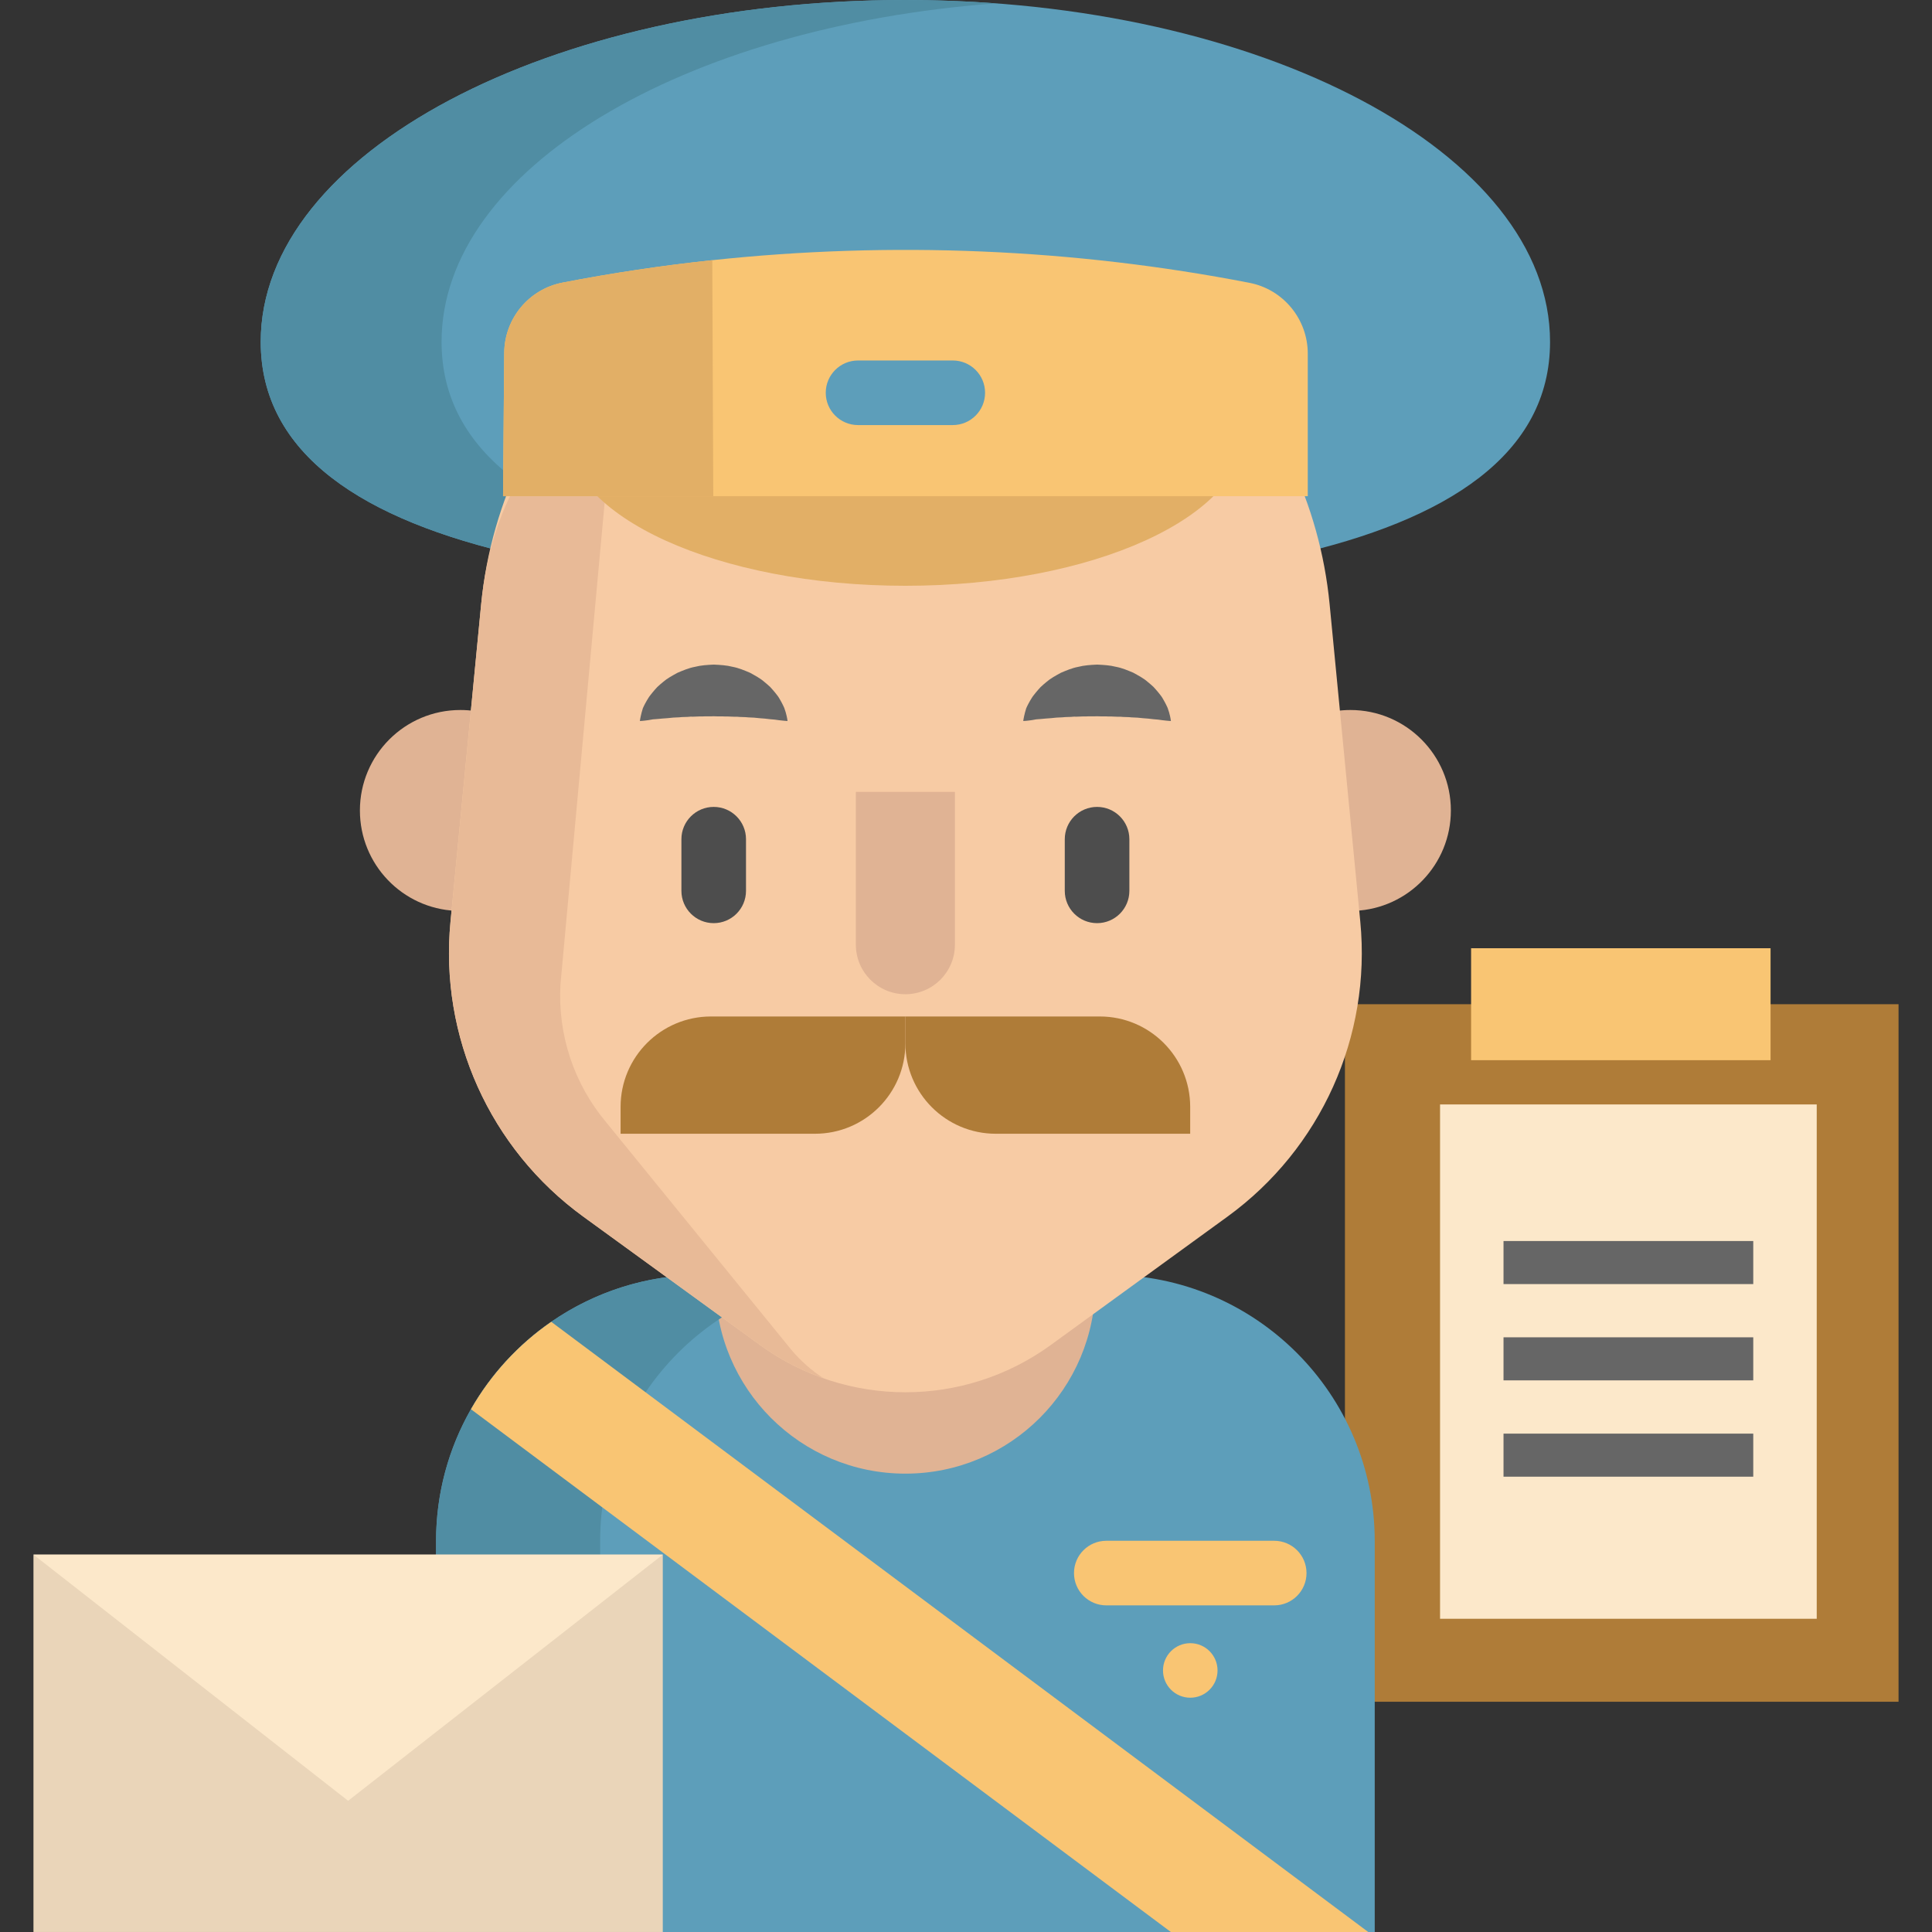 <?xml version="1.0" encoding="iso-8859-1"?>
<!-- Generator: Adobe Illustrator 19.0.0, SVG Export Plug-In . SVG Version: 6.00 Build 0)  -->
<svg version="1.1" id="Layer_1" xmlns="http://www.w3.org/2000/svg" xmlns:xlink="http://www.w3.org/1999/xlink" x="0px" y="0px"
	 viewBox="0 0 512 512" style="enable-background:new 0 0 512 512;" xml:space="preserve">
<rect x="0" y="0" width="512" height="512" fill="#333333" stroke="none"/>
<path style="fill:#5D9EBA;" d="M137.873,147.248c-41.739-9.343-68.778-26.916-68.778-56.657C69.095,40.567,145.583,0,239.937,0
	S410.78,40.567,410.78,90.591c0,29.74-27.039,47.314-68.778,56.657L137.873,147.248L137.873,147.248z"/>
<path style="fill:#508DA3;" d="M117.02,90.591c0-45.712,63.874-83.52,146.88-89.7C256.07,0.308,248.072,0,239.937,0
	C145.583,0,69.095,40.567,69.095,90.591c0,29.74,27.039,47.314,68.778,56.657h47.926C144.06,137.905,117.02,120.332,117.02,90.591z"
	/>
<rect x="356.422" y="266.125" style="fill:#AF7C38;" width="146.71" height="184.856"/>
<g>
	<path style="fill:#E0B394;" d="M120.791,241.38c-14.15-0.628-25.412-12.301-25.412-26.599c0-14.697,11.913-26.622,26.622-26.622
		c1.324,0,2.625,0.091,3.903,0.285L120.791,241.38z"/>
	<path style="fill:#E0B394;" d="M359.073,241.38c14.15-0.628,25.423-12.301,25.423-26.599c0-14.697-11.924-26.622-26.633-26.622
		c-1.324,0-2.636,0.103-3.903,0.285L359.073,241.38z"/>
</g>
<path style="fill:#5D9EBA;" d="M364.318,408.412V512H115.561V408.412c0-12.712,3.366-24.648,9.243-34.952
	c5.272-9.22,12.563-17.151,21.281-23.164c11.377-7.862,25.172-12.461,40.052-12.461h107.605
	C332.722,337.836,364.318,369.432,364.318,408.412z"/>
<path style="fill:#E0B394;" d="M290.293,235.258v104.921c0,27.807-22.546,50.353-50.353,50.353
	c-27.815,0-50.353-22.546-50.353-50.353V221.566L290.293,235.258z"/>
<path style="fill:#508DA3;" d="M229.615,337.837h-43.482c-38.975,0-70.572,31.596-70.572,70.572v103.589h43.482v-103.59
	C159.044,369.432,190.64,337.837,229.615,337.837z"/>
<path style="fill:#F7CBA4;" d="M201.425,356.452l-46.841-34.032c-24.753-17.984-38.143-47.723-35.2-78.177l8.125-84.073
	c2.696-27.903,15.392-52.62,34.334-70.742c20.366-19.485,47.953-3.526,78.095-3.526l0,0c31.062,0,59.41-15.223,79.939,5.332
	c17.92,17.942,29.882,41.95,32.49,68.937l8.125,84.073c2.943,30.455-10.447,60.192-35.2,78.177l-46.841,34.032
	C255.485,373.137,224.389,373.137,201.425,356.452z"/>
<path style="fill:#F9C573;" d="M362.595,512h-52.308L124.804,373.46c5.272-9.22,12.563-17.151,21.281-23.164L362.595,512z"/>
<path style="fill:#E8BA97;" d="M148.533,260.813c-0.787,13.316,3.549,26.416,12.13,36.629l48.956,60.158
	c2.556,3.047,5.454,5.603,8.592,7.645c-5.888-2.054-11.548-4.998-16.785-8.798l-46.842-34.027
	c-24.75-17.984-38.135-47.72-35.191-78.176l8.113-84.075c5.546-57.34,53.312-73.434,110.743-74.267
	c-35.374,0.856-75.429,6.406-77.518,41.917L148.533,260.813z"/>
<path style="fill:#E2AF66;" d="M149.988,114.268c0,22.628,40.271,40.971,89.949,40.971s89.949-18.343,89.949-40.971
	C329.885,114.268,149.988,114.268,149.988,114.268z"/>
<g>
	<path style="fill:#4D4D4D;" d="M189.14,244.645c-4.728,0-8.558-3.832-8.558-8.558v-13.689c0-4.726,3.831-8.558,8.558-8.558
		s8.558,3.832,8.558,8.558v13.689C197.698,240.814,193.866,244.645,189.14,244.645z"/>
	<path style="fill:#4D4D4D;" d="M290.735,244.645c-4.728,0-8.558-3.832-8.558-8.558v-13.689c0-4.726,3.831-8.558,8.558-8.558
		s8.558,3.832,8.558,8.558v13.689C299.293,240.814,295.462,244.645,290.735,244.645z"/>
</g>
<path style="fill:#E0B394;" d="M253.06,209.847v40.509c0,7.247-5.875,13.123-13.123,13.123l0,0c-7.247,0-13.123-5.875-13.123-13.123
	v-40.509H253.06z"/>
<path style="fill:#F9C573;" d="M346.575,93.734v37.759H133.316l0.308-37.975c0.068-9.094,6.527-16.9,15.462-18.623
	c13.123-2.545,26.371-4.519,39.676-5.945c47.401-5.066,95.658-3.07,142.362,6.002C340.105,76.697,346.575,84.594,346.575,93.734z"/>
<path style="fill:#E2AF66;" d="M189.024,131.492h-55.708l0.308-37.975c0.068-9.094,6.527-16.9,15.462-18.623
	c13.123-2.545,26.371-4.519,39.676-5.945L189.024,131.492z"/>
<path style="fill:#F9C573;" d="M337.681,425.439h-44.503c-4.728,0-8.558-3.832-8.558-8.558c0-4.726,3.831-8.558,8.558-8.558h44.503
	c4.728,0,8.558,3.832,8.558,8.558C346.239,421.607,342.407,425.439,337.681,425.439z"/>
<polygon style="fill:#EAD5B9;" points="175.645,411.994 8.868,411.994 8.868,511.997 92.257,511.997 175.645,511.997 "/>
<polygon style="fill:#FCE8CA;" points="8.868,411.994 92.257,477.228 175.645,411.994 "/>
<g>
	<path style="fill:#AF7C38;" d="M291.45,269.378h-51.512v7.115c0,13.234,10.729,23.963,23.963,23.963h51.512v-7.115
		C315.413,280.107,304.684,269.378,291.45,269.378z"/>
	<path style="fill:#AF7C38;" d="M188.425,269.378h51.512v7.115c0,13.234-10.729,23.963-23.963,23.963h-51.512v-7.115
		C164.462,280.107,175.191,269.378,188.425,269.378z"/>
</g>
<path style="fill:#5D9EBA;" d="M252.495,112.649h-25.104c-4.728,0-8.558-3.832-8.558-8.558c0-4.726,3.831-8.558,8.558-8.558h25.104
	c4.728,0,8.558,3.832,8.558,8.558C261.053,108.818,257.223,112.649,252.495,112.649z"/>
<rect x="389.856" y="251.291" style="fill:#F9C573;" width="79.363" height="29.668"/>
<rect x="381.629" y="292.689" style="fill:#FCE8CA;" width="99.823" height="136.303"/>
<g>
	<rect x="398.448" y="328.885" style="fill:#666666;" width="66.183" height="11.411"/>
	<rect x="398.448" y="354.4" style="fill:#666666;" width="66.183" height="11.411"/>
	<rect x="398.448" y="379.926" style="fill:#666666;" width="66.183" height="11.411"/>
</g>
<circle style="fill:#F9C573;" cx="315.434" cy="442.686" r="7.227"/>
<g>
	<path style="fill:#666666;" d="M271.168,191.075c0,0,0.023-0.227,0.099-0.617c0.088-0.378,0.177-0.975,0.369-1.65
		c0.086-0.349,0.196-0.713,0.323-1.114c0.165-0.406,0.388-0.815,0.624-1.278c0.234-0.466,0.529-0.925,0.84-1.442
		c0.313-0.525,0.686-0.923,1.068-1.43c0.388-0.487,0.825-0.959,1.281-1.465c0.483-0.458,1.006-0.908,1.563-1.361
		c1.09-0.96,2.421-1.653,3.809-2.425c1.435-0.607,2.959-1.265,4.591-1.57c1.616-0.42,3.31-0.519,5-0.598
		c1.69,0.078,3.386,0.168,5.003,0.585c1.633,0.301,3.157,0.963,4.594,1.566c1.389,0.77,2.722,1.463,3.812,2.424
		c0.556,0.454,1.081,0.906,1.564,1.361c0.456,0.508,0.891,0.984,1.281,1.467c0.377,0.504,0.768,0.919,1.054,1.423
		c0.288,0.502,0.566,0.952,0.792,1.407c0.225,0.456,0.443,0.858,0.607,1.263c0.149,0.422,0.282,0.804,0.38,1.166
		c0.217,0.7,0.307,1.301,0.39,1.677c0.073,0.389,0.089,0.61,0.089,0.61s-0.236-0.006-0.636-0.045
		c-0.388-0.05-0.99-0.075-1.656-0.172c-0.345-0.035-0.696-0.099-1.083-0.151c-0.412-0.019-0.818-0.076-1.26-0.111
		c-0.866-0.091-1.77-0.227-2.764-0.266c-0.488-0.032-0.962-0.103-1.457-0.144c-0.512-0.007-1.018-0.033-1.52-0.071
		c-0.984-0.128-2.053-0.053-3.046-0.177c-1.044,0.038-2.044-0.09-3.079-0.058c-1.018-0.076-2.047,0.005-3.068-0.067
		c-1.021,0.07-2.051-0.019-3.071,0.055c-1.036-0.037-2.036,0.096-3.082,0.054c-0.994,0.123-2.065,0.047-3.049,0.176
		c-0.502,0.038-1.008,0.065-1.521,0.071c-0.495,0.041-0.966,0.116-1.457,0.146c-1.013,0.055-1.855,0.151-2.701,0.224
		c-0.444,0.034-0.859,0.066-1.244,0.095c-0.41,0.074-0.784,0.156-1.14,0.203c-0.69,0.122-1.294,0.151-1.677,0.2
		C271.396,191.075,271.168,191.075,271.168,191.075z"/>
	<path style="fill:#666666;" d="M169.572,191.075c0,0,0.023-0.227,0.099-0.617c0.088-0.378,0.177-0.975,0.369-1.65
		c0.086-0.349,0.196-0.713,0.323-1.114c0.165-0.406,0.388-0.815,0.624-1.278c0.234-0.466,0.529-0.925,0.84-1.442
		c0.313-0.525,0.686-0.923,1.068-1.43c0.388-0.487,0.825-0.959,1.281-1.465c0.483-0.458,1.006-0.908,1.563-1.361
		c1.09-0.96,2.421-1.653,3.809-2.425c1.435-0.607,2.959-1.265,4.591-1.57c1.616-0.42,3.31-0.519,5-0.598
		c1.69,0.078,3.386,0.168,5.003,0.585c1.633,0.301,3.157,0.963,4.594,1.566c1.389,0.77,2.721,1.463,3.812,2.424
		c0.556,0.454,1.081,0.906,1.564,1.361c0.456,0.508,0.891,0.984,1.281,1.467c0.377,0.504,0.768,0.919,1.054,1.423
		c0.288,0.502,0.566,0.952,0.792,1.407c0.225,0.456,0.443,0.858,0.607,1.263c0.149,0.422,0.282,0.804,0.38,1.166
		c0.217,0.7,0.307,1.301,0.39,1.677c0.073,0.389,0.089,0.61,0.089,0.61s-0.236-0.006-0.636-0.045
		c-0.388-0.05-0.99-0.075-1.656-0.172c-0.345-0.035-0.696-0.099-1.083-0.151c-0.412-0.019-0.818-0.076-1.26-0.111
		c-0.866-0.091-1.77-0.227-2.764-0.266c-0.488-0.032-0.962-0.103-1.457-0.144c-0.512-0.007-1.018-0.033-1.52-0.071
		c-0.984-0.128-2.053-0.053-3.046-0.177c-1.044,0.038-2.044-0.09-3.079-0.058c-1.018-0.076-2.047,0.005-3.068-0.067
		c-1.021,0.07-2.051-0.019-3.071,0.055c-1.036-0.037-2.036,0.096-3.082,0.054c-0.994,0.123-2.065,0.047-3.049,0.176
		c-0.502,0.038-1.008,0.065-1.521,0.071c-0.495,0.041-0.967,0.116-1.457,0.146c-1.013,0.055-1.855,0.151-2.701,0.224
		c-0.444,0.034-0.859,0.066-1.244,0.095c-0.41,0.074-0.784,0.156-1.14,0.203c-0.69,0.122-1.294,0.151-1.677,0.2
		C169.802,191.075,169.572,191.075,169.572,191.075z"/>
</g>
<g>
</g>
<g>
</g>
<g>
</g>
<g>
</g>
<g>
</g>
<g>
</g>
<g>
</g>
<g>
</g>
<g>
</g>
<g>
</g>
<g>
</g>
<g>
</g>
<g>
</g>
<g>
</g>
<g>
</g>
</svg>
